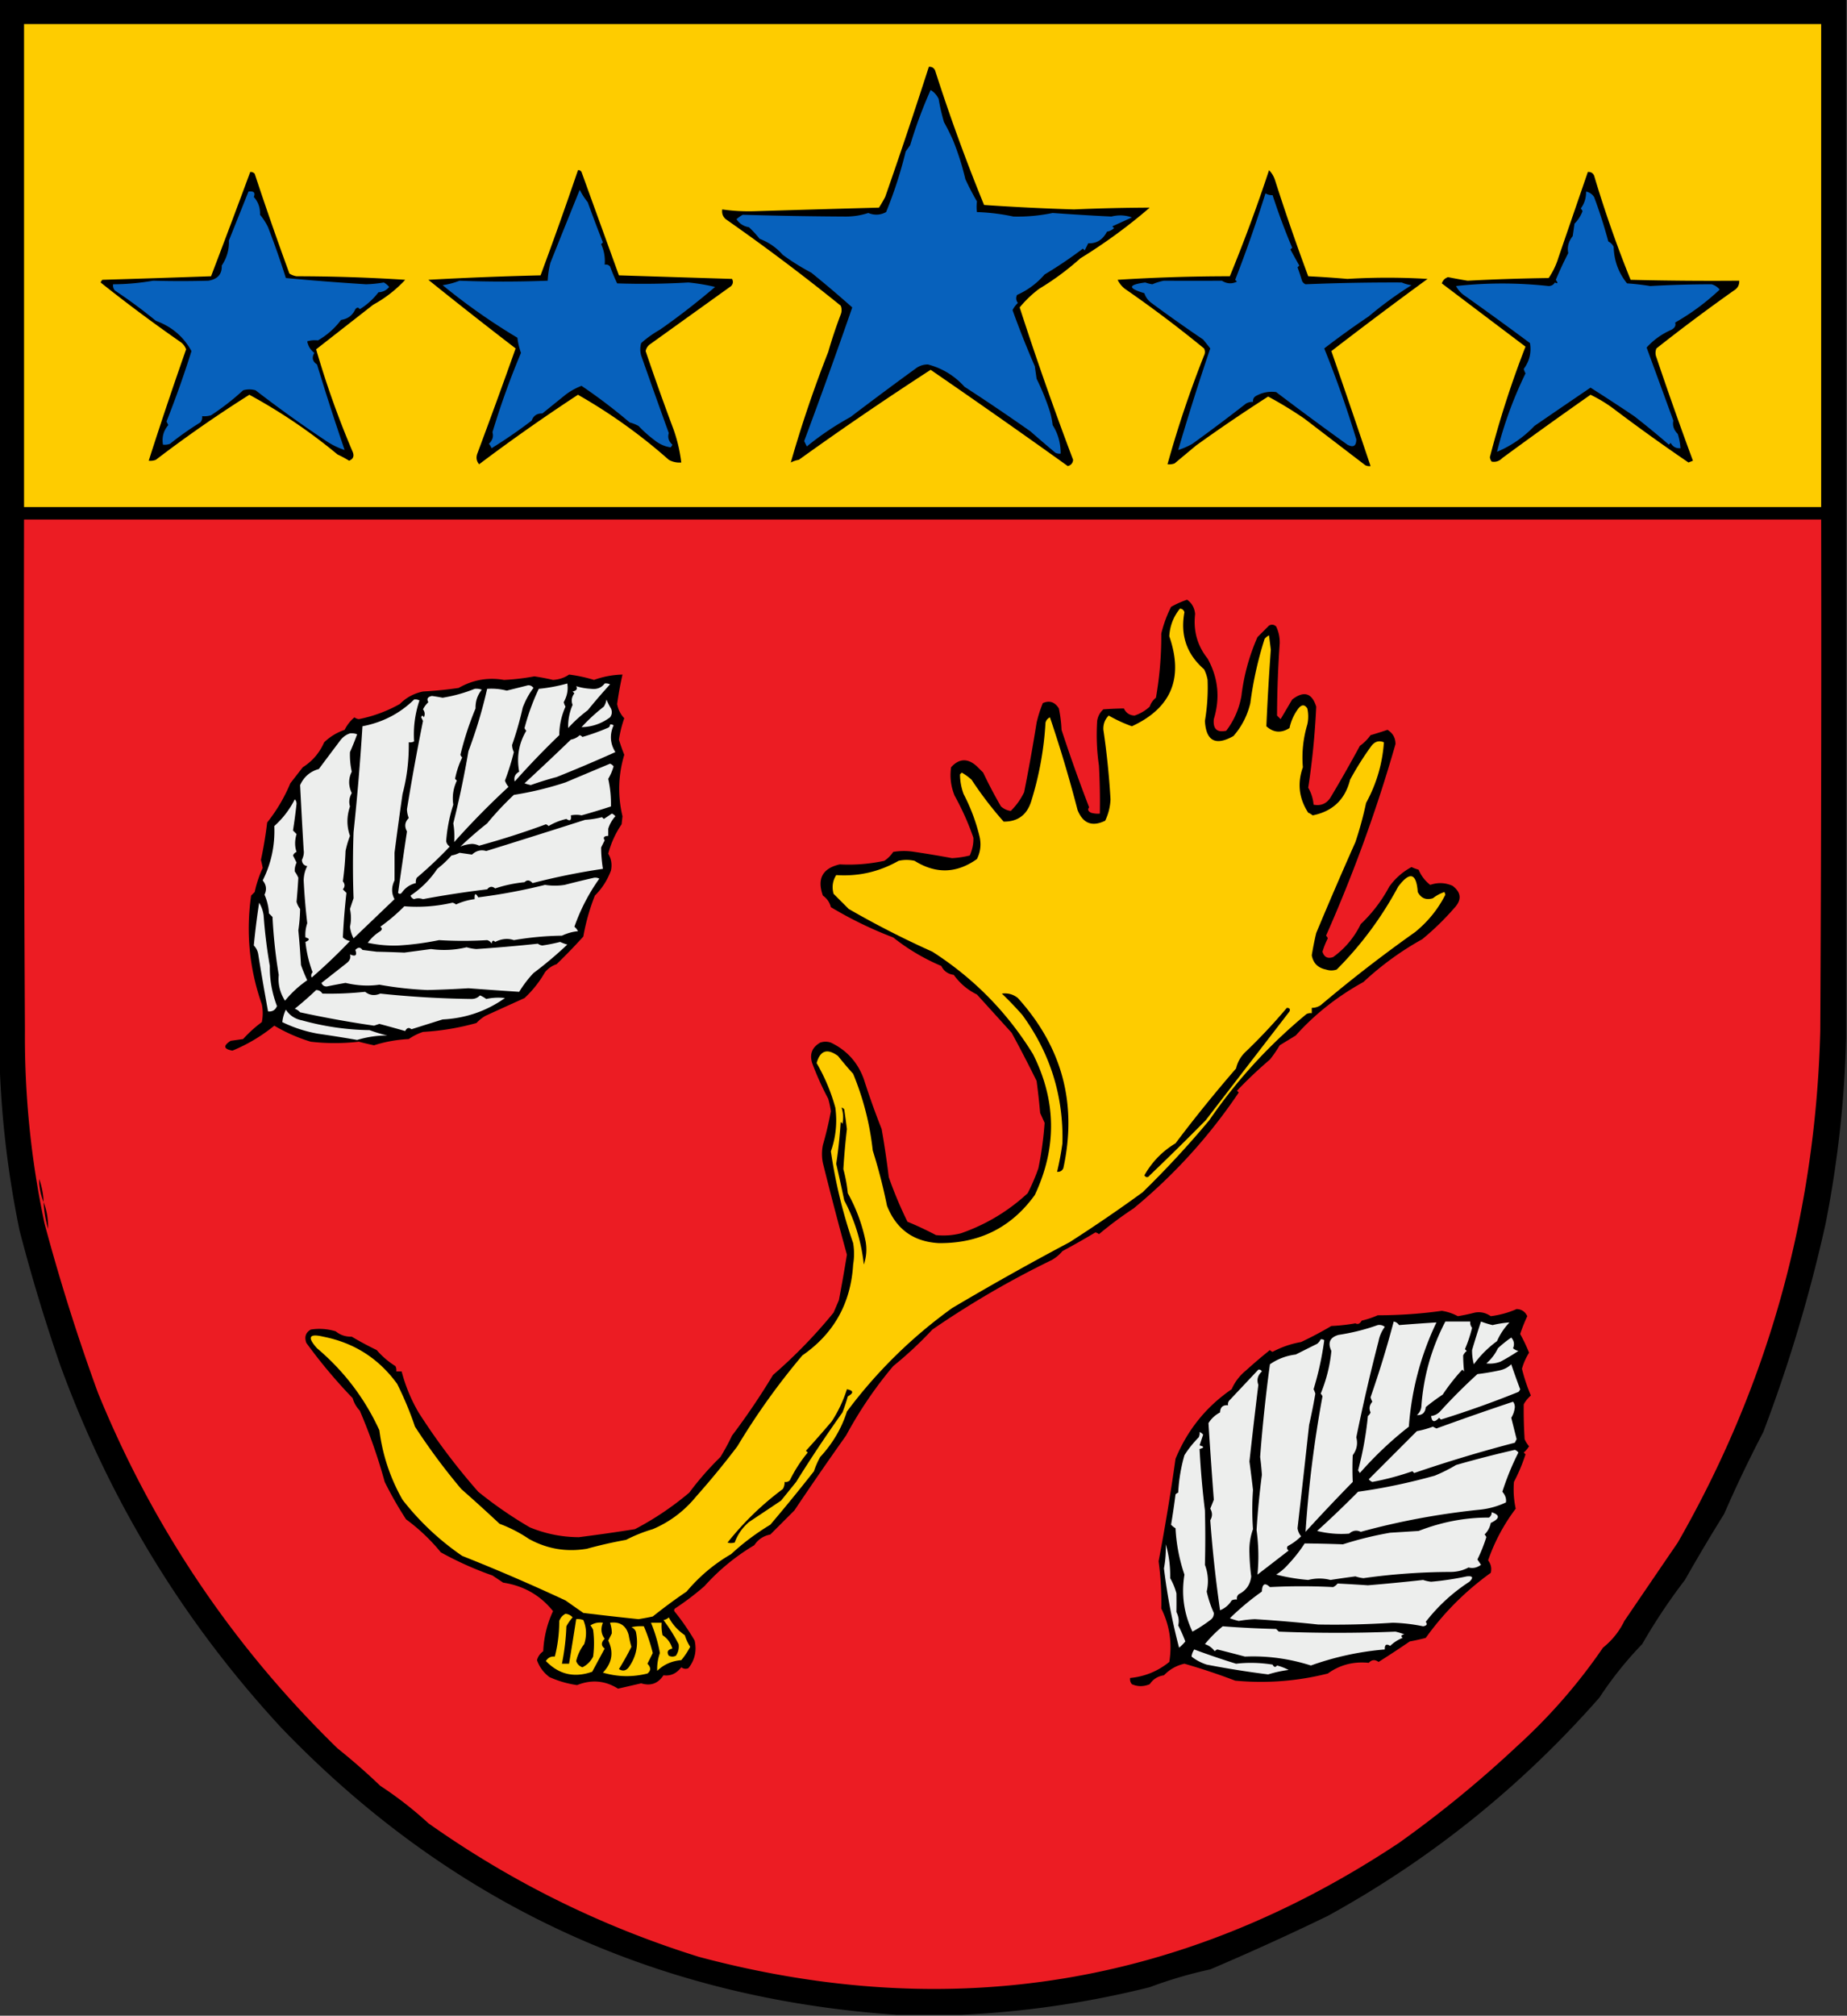 <svg xmlns="http://www.w3.org/2000/svg" width="1037" height="1131" style="shape-rendering:geometricPrecision;text-rendering:geometricPrecision;image-rendering:optimizeQuality;fill-rule:evenodd;clip-rule:evenodd"><rect width="100%" height="100%" fill="#333333" stroke="none"/><path style="opacity:1" d="M-.5-.5h1037v583c-.86 34.87-4.7 69.536-11.5 104a844.728 844.728 0 0 1-35 117 727.44 727.44 0 0 0-22 46 1026.968 1026.968 0 0 0-22 37 327.088 327.088 0 0 0-24 36 204.357 204.357 0 0 0-24 30c-43.826 49.85-94.659 90.69-152.5 122.5a1462.206 1462.206 0 0 1-66 30 247.94 247.94 0 0 0-34 10c-34.952 8.73-70.285 13.9-106 15.5h-36c-136.027-9.27-251.194-62.93-345.5-161-54.777-59.177-96.11-126.844-124-203a997.246 997.246 0 0 1-23-76C3.604 654.742-.229 618.742-.5 582.5V-.5z"/><path style="opacity:1" fill="#fecc00" d="M13.5 13.5h1009v271H13.5v-271z"/><path style="opacity:1" d="M521.5 37.5c1.624-.14 2.79.527 3.5 2a1028.002 1028.002 0 0 0 27.5 75.5 1295.04 1295.04 0 0 0 50.5 2.5c14.172-.612 28.339-.946 42.5-1-12.032 10.396-25.032 19.896-39 28.5a150.759 150.759 0 0 1-23 17 62.356 62.356 0 0 0-11 10.5 1852.878 1852.878 0 0 0 30 85.5c-.188 1.882-1.188 3.048-3 3.5a4932.244 4932.244 0 0 0-77-54 1878.154 1878.154 0 0 0-74 50.5 15.256 15.256 0 0 0-4.5 1.5c5.942-20.824 12.942-41.49 21-62a270.676 270.676 0 0 1 7-21c.667-1.667.667-3.333 0-5a1140.5 1140.5 0 0 0-64.5-48.5c-1.655-1.444-2.322-3.278-2-5.5 5.958.871 12.124 1.204 18.5 1 23.336-.704 46.502-1.371 69.5-2a76.716 76.716 0 0 0 3.5-6 3127.424 3127.424 0 0 0 24.5-73z"/><path style="opacity:1" fill="#0761bc" d="M522.5 50.5c1.933 1.142 3.433 2.808 4.5 5 .746 4.396 1.746 8.73 3 13a135.417 135.417 0 0 1 5 10 148.904 148.904 0 0 1 7 22 145.97 145.97 0 0 0 6.5 12.5c-.245 2.089-.245 4.089 0 6a115.186 115.186 0 0 1 20.5 2.5c7.241.19 14.574-.476 22-2 10.934.789 21.934 1.456 33 2 3.947-1.005 7.781-.838 11.5.5l-11 5 1 1c-1.123 1.044-2.456 1.71-4 2-2.379 4.559-5.879 6.726-10.5 6.5l-2 4-1-1a235.718 235.718 0 0 1-21.5 14.5c-4.327 4.998-9.494 8.831-15.5 11.5-.72 1.612-.554 3.112.5 4.5a13.92 13.92 0 0 0-3 4 499.057 499.057 0 0 0 12.5 31.5l1 7a136.237 136.237 0 0 1 7 17 43.073 43.073 0 0 1 2 9c3.04 4.818 4.54 10.151 4.5 16a4.934 4.934 0 0 1-3-.5 870.722 870.722 0 0 1-14-12 1170.178 1170.178 0 0 0-37-25c-5.601-6.199-12.434-10.366-20.5-12.5-2.389-.018-4.556.649-6.5 2a2003.67 2003.67 0 0 0-37 27.5c-8.783 4.818-16.95 10.318-24.5 16.5l-1.5-3a3423.681 3423.681 0 0 0 27-75 635.83 635.83 0 0 0-23-19.5 129.308 129.308 0 0 1-16-10c-3.584-4.083-7.917-7.083-13-9a55.738 55.738 0 0 0-6-6.5c-2.97-.495-5.304-1.995-7-4.5a20.499 20.499 0 0 1 3.5-2.5c19.124.568 38.29.902 57.5 1 4.45.04 8.784-.627 13-2 3.444 1.396 6.778 1.23 10-.5a238.056 238.056 0 0 0 11-34c.84-1.171 1.673-2.338 2.5-3.5a256.015 256.015 0 0 1 11.5-31z"/><path style="opacity:1" d="M324.5 95.5c.876-.13 1.543.203 2 1l21 58c21.232.672 42.398 1.339 63.5 2 .781 1.444.614 2.777-.5 4l-46 33a6.201 6.201 0 0 0-2 3.5 1400.679 1400.679 0 0 0 15.5 43.5 85.833 85.833 0 0 1 4.5 19c-2.489.202-4.823-.298-7-1.5a303.495 303.495 0 0 0-51-36.5 1032.894 1032.894 0 0 0-55.5 39c-1.487-1.772-1.82-3.772-1-6a3815.049 3815.049 0 0 0 21.5-59 2714.308 2714.308 0 0 1-49-38.5c20.895-1.167 41.895-2 63-2.5a2273.089 2273.089 0 0 0 21-59zM712.5 95.5c1.617 1.62 2.784 3.62 3.5 6a1214.277 1214.277 0 0 0 18.5 53.5c7.343.363 14.677.863 22 1.5a373.267 373.267 0 0 1 45 0 2631.343 2631.343 0 0 0-54 40.5 7386.17 7386.17 0 0 1 22 64.5 4.934 4.934 0 0 1-3-.5 35131.24 35131.24 0 0 1-34-26 218.2 218.2 0 0 0-20.5-12.5 912.471 912.471 0 0 0-40.5 27.5l-12 10a8.43 8.43 0 0 1-4 .5 605.236 605.236 0 0 1 20.5-61c.667-1.333.667-2.667 0-4a675.738 675.738 0 0 0-44.5-33.5 14.506 14.506 0 0 1-4-5 1003.676 1003.676 0 0 1 63-2 903.183 903.183 0 0 0 22-59.5zM140.5 96.5c.996-.086 1.829.248 2.5 1a1857.94 1857.94 0 0 0 19.5 56 10.258 10.258 0 0 0 4 1.5c20.423.023 40.756.69 61 2-5.198 5.611-11.198 10.277-18 14l-32 25a505.11 505.11 0 0 0 20.5 57.5c.986 2.425.319 4.091-2 5a60.236 60.236 0 0 0-6.5-3.5 308.229 308.229 0 0 0-49.5-33.5A709.314 709.314 0 0 0 87.5 258a8.43 8.43 0 0 1-4 .5c6.7-20.931 13.7-41.765 21-62.5-.601-1.605-1.601-2.938-3-4a845.025 845.025 0 0 1-45-33.5 3.646 3.646 0 0 1 1-1.5 9928.018 9928.018 0 0 0 61-2 6456.72 6456.72 0 0 0 22-58.5zM891.5 96.5c1.624-.14 2.79.527 3.5 2a656.1 656.1 0 0 0 20.5 58.5c20.331.5 40.664.667 61 .5.107 2.403-.893 4.236-3 5.5a1028.661 1028.661 0 0 0-43.5 32.5c-.667 1.667-.667 3.333 0 5a1988.043 1988.043 0 0 0 20.5 58l-2.5 1a1045.976 1045.976 0 0 1-42.5-30.5 79.065 79.065 0 0 0-12.5-7.5 2735.703 2735.703 0 0 0-49.5 35.5c-1.712 1.751-3.712 2.418-6 2a4.933 4.933 0 0 1-1-2.5 545.463 545.463 0 0 1 20-62 52074.387 52074.387 0 0 1-47-35.5c.576-1.714 1.743-2.881 3.5-3.5a263.81 263.81 0 0 0 11 2 1207.61 1207.61 0 0 1 45.5-1.5 42.17 42.17 0 0 0 5.5-11.5c5.511-16.07 11.011-32.07 16.5-48z"/><path style="opacity:1" fill="#0761bc" d="M325.5 106.5a40.25 40.25 0 0 0 4.5 7 764.602 764.602 0 0 0 8.5 22.5l-1 1c1.683 3.62 2.35 7.454 2 11.5 1.175-.219 2.175.114 3 1a120.499 120.499 0 0 0 4 9.5c13.336.444 26.669.278 40-.5a111.392 111.392 0 0 1 15 2.5c-10.42 8.86-20.753 16.86-31 24a60.316 60.316 0 0 0-10.5 7.5 12.494 12.494 0 0 0 0 7 5116.61 5116.61 0 0 0 15.5 43.5c-.756 2.389-.089 4.555 2 6.5a3.647 3.647 0 0 1-1 1.5c-3.27-.463-6.27-1.796-9-4a71.11 71.11 0 0 1-9-8 22.981 22.981 0 0 0-5-2 310.074 310.074 0 0 0-27-20.5 35.983 35.983 0 0 0-9 5c-4.344 3.503-8.677 7.003-13 10.5-3.001-.094-5.001 1.239-6 4a280.149 280.149 0 0 1-22.5 15.5 9.454 9.454 0 0 0-1.5-2.5c2.042-1.941 2.708-4.108 2-6.5a448.748 448.748 0 0 1 16-44.5 38.822 38.822 0 0 1-2-8.5c-14.583-8.708-28.583-18.542-42-29.5a40.703 40.703 0 0 0 9.5-2.5c16.156.629 32.656.629 49.5 0a52.016 52.016 0 0 1 1.5-10 7930.212 7930.212 0 0 1 16.5-41zM139.5 107.5c3.023-.395 4.023.605 3 3 2.484 2.794 3.651 6.127 3.5 10a33.949 33.949 0 0 1 4.5 7 482.806 482.806 0 0 1 10 28.5c15.06 1.401 30.06 2.568 45 3.5a69.634 69.634 0 0 0 10-1 10.756 10.756 0 0 1 3 2.5c-1.526 1.887-3.526 2.887-6 3-2.98 3.851-6.48 7.018-10.5 9.5-.741-1.141-1.575-1.141-2.5 0-1.556 3.448-4.223 5.448-8 6-3.567 4.736-7.9 8.569-13 11.5-2.087-.218-4.087-.051-6 .5.509 2.722 1.843 4.888 4 6.5-1.568 2.631-1.068 4.797 1.5 6.5a1446.899 1446.899 0 0 0 15.5 48c-3.881-1.274-7.548-3.107-11-5.5a691.098 691.098 0 0 1-39-28 12.494 12.494 0 0 0-7 0 138.196 138.196 0 0 1-18 14 12.93 12.93 0 0 1-5 .5c.17 1.322-.163 2.489-1 3.5-6.271 3.896-11.938 7.896-17 12a8.43 8.43 0 0 1-4 .5c-.692-4.221.308-7.887 3-11l-1-2c5.246-13.291 9.913-26.458 14-39.5-4.469-8.127-11.136-13.794-20-17a285.777 285.777 0 0 0-23-17c-.837-1.011-1.17-2.178-1-3.5 7.367-.018 14.867-.685 22.5-2 10.269.282 20.602.282 31 0 5.209-.852 7.709-3.685 7.5-8.5 2.906-4.407 4.239-9.073 4-14l11-27.5zM890.5 107.5c1.871.359 3.371 1.359 4.5 3a281.894 281.894 0 0 1 8 25 6.547 6.547 0 0 1 3 3c.207 7.729 2.707 14.562 7.5 20.5 4.363.29 8.696.79 13 1.5a611.045 611.045 0 0 1 34.5-1c1.845.55 3.345 1.55 4.5 3-7.544 7.119-15.878 13.285-25 18.5.561 1.566-.106 2.899-2 4-5.468 2.383-10.135 5.717-14 10a56838.545 56838.545 0 0 1 15 41c-.579 2.74.254 5.24 2.5 7.5a34.033 34.033 0 0 1 1.5 8c-2.493.171-4.326-.829-5.5-3l-1 1a478.976 478.976 0 0 0-19.5-16 1074.012 1074.012 0 0 0-24.5-16 6399.13 6399.13 0 0 0-31.5 21.5c-6.055 6.348-13.055 11.181-21 14.5 3.769-15.15 9.103-29.817 16-44a11.456 11.456 0 0 1-1-2.5c3.228-4.348 4.395-9.181 3.5-14.5a2028.237 2028.237 0 0 0-36.5-26.5 14.488 14.488 0 0 1-5-5.5c17.203-1.907 34.536-1.907 52 0 1.529-.029 2.696-.696 3.5-2 1.666.84 1.833.34.5-1.5a218.328 218.328 0 0 1 7-15c-.686-3.417.147-6.584 2.5-9.5l1-7a19.347 19.347 0 0 0 4.5-7 3.647 3.647 0 0 0-1-1.5c2.058-2.742 3.058-5.909 3-9.5zM710.5 108.5c1.208.734 2.541 1.067 4 1 3.321 10.233 6.987 20.067 11 29.5l-1 1a772.334 772.334 0 0 0 5 9l-1 1a121.805 121.805 0 0 1 2.5 7.5c.388.928 1.055 1.595 2 2a1204.663 1204.663 0 0 1 54-1 20.431 20.431 0 0 0 5.5 1.5 212.417 212.417 0 0 0-24 17.5 490.945 490.945 0 0 0-25 18 601.846 601.846 0 0 1 18 51c-.002 3.778-1.669 4.778-5 3a1847.173 1847.173 0 0 1-40-29.5c-3.851-.522-7.518.145-11 2-1.473.71-2.14 1.876-2 3.5a6.846 6.846 0 0 0-4 1 993.203 993.203 0 0 1-30 22.5 41.002 41.002 0 0 1-8 3.5 1408.329 1408.329 0 0 1 18-57 213.957 213.957 0 0 0-4-5 869.292 869.292 0 0 1-29-20.5c-1.922-1.42-3.255-3.253-4-5.5-9.422-2.748-9.256-4.748.5-6 1.301.46 2.634.794 4 1a30.768 30.768 0 0 1 6.5-2c11.318.071 22.151.071 32.5 0 2.844 1.771 5.678 1.937 8.5.5l-1-1a775.986 775.986 0 0 0 17-48.5z"/><path style="opacity:1" fill="#ec1c23" d="M13.5 291.5h1009c.17 95.667 0 191.334-.5 287-2.68 102.948-29.345 198.615-80 287a24848.326 24848.326 0 0 0-30 44c-2.832 5.843-6.832 10.843-12 15-13.947 20.36-30.113 38.86-48.5 55.5a639.188 639.188 0 0 1-66 54c-120.854 80.25-251.854 101.59-393 64-54.72-17.03-105.387-42.03-152-75a209.172 209.172 0 0 0-27-21 360.106 360.106 0 0 0-24-21C130.831 923.828 85.998 857.328 55 781.5a1124.13 1124.13 0 0 1-30-95 503.334 503.334 0 0 1-11-108c-.5-95.666-.667-191.333-.5-287z"/><path style="opacity:1" d="M666.5 336.5c2.665 1.863 4.165 4.53 4.5 8-1.092 9.459 1.241 17.793 7 25 5.968 10.782 7.134 22.116 3.5 34-.534 5.501 1.799 7.667 7 6.5 4.38-5.799 7.213-12.299 8.5-19.5 1.338-11.362 4.338-22.362 9-33l6.5-6.5c1.444-.781 2.777-.614 4 .5 1.41 3 2.077 6.167 2 9.5a604.84 604.84 0 0 0-1.5 40.5l2 2c2.151-3.629 4.318-7.296 6.5-11 6.565-5.055 11.065-3.722 13.5 4-.725 15.501-2.225 30.668-4.5 45.5a22.143 22.143 0 0 1 3 9.5c4.094.795 7.261-.538 9.5-4 5.7-9.538 11.2-19.205 16.5-29a25.658 25.658 0 0 0 6-6 233.115 233.115 0 0 0 9.5-3c3.007 1.835 4.507 4.502 4.5 8a826.707 826.707 0 0 1-39 107.5c.457.414.791.914 1 1.5a45.699 45.699 0 0 0-3 7.5c.969 3.075 2.969 4.075 6 3 6.679-4.833 11.846-11 15.5-18.5a82.226 82.226 0 0 0 16-21c3.318-4.642 7.485-8.309 12.5-11a28.931 28.931 0 0 0 4 1.5c1.425 3.422 3.592 6.255 6.5 8.5 4.25-1.452 8.417-1.286 12.5.5 4.982 3.757 5.315 7.924 1 12.5a148.685 148.685 0 0 1-18 17.5c-11.902 6.606-22.902 14.606-33 24-14.729 8.138-27.396 18.138-38 30l-9 5.5a71.083 71.083 0 0 1-5.5 8 240.905 240.905 0 0 0-18.5 17.5l1 1c-16.477 24.481-36.143 46.147-59 65a211.25 211.25 0 0 0-19.5 14.5 3.943 3.943 0 0 0-2-1 492.349 492.349 0 0 1-18.5 10.5 21.53 21.53 0 0 1-6 5 513.248 513.248 0 0 0-67 39 214.759 214.759 0 0 1-22 20.5c-10.065 11.945-18.898 24.945-26.5 39a1920.154 1920.154 0 0 0-29 42L432.5 861c-3.856.758-6.856 2.758-9 6a119.469 119.469 0 0 0-28 23 153.113 153.113 0 0 1-16.5 12.5c-.667.667-.667 1.333 0 2a130.76 130.76 0 0 1 11 16c1.29 5.772.123 10.939-3.5 15.5-1.399.595-2.732.428-4-.5-2.682 3.519-6.015 5.019-10 4.5-3.055 4.637-7.221 6.137-12.5 4.5l-13 3c-7.263-4.569-14.93-5.236-23-2a57.78 57.78 0 0 1-15.5-4.5c-3.332-2.489-5.666-5.656-7-9.5.548-2.056 1.714-3.723 3.5-5 .357-7.929 2.191-15.429 5.5-22.5-7.113-8.899-16.447-14.233-28-16l-6-4a189.345 189.345 0 0 1-29-13 105.76 105.76 0 0 0-19.5-18.5c-4.4-6.743-8.4-13.743-12-21a307.024 307.024 0 0 0-14-40c-1.889-1.983-3.222-4.316-4-7a294.469 294.469 0 0 1-26-31c-1.212-3.334-.379-5.834 2.5-7.5a31.317 31.317 0 0 1 14 1c2.544 2.093 5.544 3.093 9 3a177.898 177.898 0 0 0 14 7.5 45.297 45.297 0 0 0 10.5 9c.483.948.649 1.948.5 3h3a91.069 91.069 0 0 0 9.5 23 363.52 363.52 0 0 0 33.5 44.5 229.384 229.384 0 0 0 29 20c8.838 3.63 18.005 5.463 27.5 5.5a982.962 982.962 0 0 0 31.5-4.5 168.372 168.372 0 0 0 30.5-20.5 168.903 168.903 0 0 1 17.5-20 131.205 131.205 0 0 0 6.5-12 392.707 392.707 0 0 0 23-34 281.204 281.204 0 0 0 34-35l3-7a941.07 941.07 0 0 0 4.5-25.5 2154.47 2154.47 0 0 1-13.5-51.5 25.238 25.238 0 0 1 0-10 200.07 200.07 0 0 0 4.5-19 52.946 52.946 0 0 0-1.5-7 162.92 162.92 0 0 1-9-20c-1.567-5.033-.067-8.867 4.5-11.5 2-.667 4-.667 6 0 8.956 4.291 15.123 11.124 18.5 20.5a439.318 439.318 0 0 0 10 28 499.186 499.186 0 0 1 4 27 225.412 225.412 0 0 0 10.5 25 183.576 183.576 0 0 1 16 7.5c4.708.496 9.375.162 14-1 14.096-4.913 26.596-12.413 37.5-22.5a110.355 110.355 0 0 0 6-14 192.04 192.04 0 0 0 3.5-25.5c-.829-1.816-1.663-3.649-2.5-5.5a392.715 392.715 0 0 0-2-18 757.676 757.676 0 0 0-14-27 38908.81 38908.81 0 0 0-19.5-21.5c-5.215-2.542-9.549-6.209-13-11-3.257-.455-5.591-2.121-7-5-9.785-4.142-18.785-9.475-27-16a220.8 220.8 0 0 1-35-17c-.69-2.696-2.19-4.863-4.5-6.5-3.353-9.481-.187-15.315 9.5-17.5 8.268.456 16.602-.21 25-2 2-1.333 3.667-3 5-5 4-.667 8-.667 12 0a552.335 552.335 0 0 1 21 3.5 52.141 52.141 0 0 0 10-1.5c1.499-3.482 2.165-6.815 2-10a148.258 148.258 0 0 0-10.5-23.5c-2.129-5.162-2.796-10.495-2-16 4.526-5.021 9.359-5.187 14.5-.5l3.5 3.5a258.46 258.46 0 0 0 10 19c1.71 1.445 3.544 2.278 5.5 2.5a37.02 37.02 0 0 0 7.5-10.5 1002.183 1002.183 0 0 0 7-39 70.807 70.807 0 0 1 3.5-11c3.751-1.639 6.751-.639 9 3a74.086 74.086 0 0 1 1.5 12 887.663 887.663 0 0 0 15.5 43.5c-.958 1.147-.625 2.147 1 3a12.93 12.93 0 0 0 5 .5c.166-9.006 0-18.006-.5-27-1.195-8.026-1.528-16.36-1-25 .423-2.633 1.59-4.799 3.5-6.5a211.62 211.62 0 0 1 11.5-.5c1.201 2.535 3.201 3.868 6 4a23.499 23.499 0 0 0 8.5-5 10.502 10.502 0 0 1 3.5-5c2.074-11.801 3.074-23.801 3-36a70.72 70.72 0 0 1 5.5-15c2.974-1.659 5.974-2.992 9-4z"/><path style="opacity:1" fill="#fecc00" d="M662.5 341.5c1.25.077 2.083.744 2.5 2-2.39 12.893 1.277 23.56 11 32a20.64 20.64 0 0 1 2 6 111.315 111.315 0 0 1-1.5 23c.647 11.298 5.98 14.132 16 8.5 4.675-5.334 7.842-11.5 9.5-18.5a206.007 206.007 0 0 1 8-36 7.248 7.248 0 0 1 2.5-2l1 8a1545.895 1545.895 0 0 0-2.5 43c4.002 3.622 8.335 3.956 13 1a27.538 27.538 0 0 1 5-11c1.851-2.281 3.518-2.281 5 0 .667 3 .667 6 0 9-2.358 7.915-3.191 15.915-2.5 24-3.208 9.001-2.208 17.501 3 25.5.916.374 1.75.874 2.5 1.5 11.243-2.243 18.243-8.91 21-20a171.322 171.322 0 0 1 12-19c1.946-2.494 4.279-3.161 7-2-.84 12.02-4.174 23.353-10 34a204.809 204.809 0 0 1-6 22 2367.406 2367.406 0 0 0-22 51c-.994 4.133-1.828 8.3-2.5 12.5.78 4.418 3.446 7.084 8 8 2 .667 4 .667 6 0 13.715-13.735 25.215-29.235 34.5-46.5 6.561-8.699 10.227-7.699 11 3 1.861 3.507 4.695 4.673 8.5 3.5a21.458 21.458 0 0 1 6.5-3.5l.5 1.5c-4.102 8.119-9.769 15.119-17 21a784.144 784.144 0 0 0-53 41c-1.525 1.009-3.192 1.509-5 1.5v3a4.934 4.934 0 0 0-3 .5c-21.003 17.332-39.169 37.165-54.5 59.5a539.436 539.436 0 0 1-37.5 40.5 831.39 831.39 0 0 1-41 28 1591.141 1591.141 0 0 0-66 37c-22.739 16.408-42.406 35.741-59 58-2.969 9.4-7.969 17.9-15 25.5a45.225 45.225 0 0 0-3.5 8 1003.754 1003.754 0 0 1-24.5 30c-7.988 4.806-15.321 10.306-22 16.5-9.479 5.466-17.812 12.466-25 21a294.54 294.54 0 0 0-19 14 169.595 169.595 0 0 1-8 1.5 1688.949 1688.949 0 0 1-31-3.5l-10-7a1068.445 1068.445 0 0 0-58-25 148.826 148.826 0 0 1-33.5-31.5c-6.901-12.137-11.234-25.137-13-39-8.209-17.887-19.876-33.221-35-46-5.641-6.231-4.475-8.398 3.5-6.5 17.341 3.416 31.174 12.249 41.5 26.5a189.7 189.7 0 0 1 10 24 351.328 351.328 0 0 0 26 35 935.228 935.228 0 0 1 21.5 19.5 77.364 77.364 0 0 1 16.5 8.5c10.175 5.595 21.009 7.429 32.5 5.5a250.41 250.41 0 0 1 22-5 85.067 85.067 0 0 1 15-6c9.61-4.076 17.777-10.243 24.5-18.5a459.141 459.141 0 0 0 23-28 390.11 390.11 0 0 1 36.5-51c17.693-12.245 27.193-29.245 28.5-51 .667-4 .667-8 0-12-5.776-16.685-9.943-33.851-12.5-51.5 2.799-7.935 3.633-16.102 2.5-24.5a104.54 104.54 0 0 0-10.5-25c1.968-7.101 5.968-8.434 12-4a212.588 212.588 0 0 0 8.5 10 156.358 156.358 0 0 1 11 43 304.66 304.66 0 0 1 8 31c5.184 13.184 14.851 20.184 29 21 22.837.249 40.837-8.751 54-27 12.472-26.515 12.139-52.848-1-79-14.414-23.415-33.248-42.582-56.5-57.5a518.66 518.66 0 0 1-47-24l-8.5-8.5c-1.023-3.817-.523-7.317 1.5-10.5 12.471.843 24.137-1.824 35-8 3-.667 6-.667 9 0 11.922 7.457 23.589 7.124 35-1 1.978-3.933 2.478-8.1 1.5-12.5a104.267 104.267 0 0 0-9-24c-1.323-3.608-1.989-7.275-2-11l1-1a32.364 32.364 0 0 1 5.5 4 204.2 204.2 0 0 0 18 23.5c7.947.068 13.114-3.766 15.5-11.5a182.752 182.752 0 0 0 8-44c.368-1.41 1.201-2.41 2.5-3a748.28 748.28 0 0 1 15.5 52c3.014 7.546 8.18 9.546 15.5 6a30.46 30.46 0 0 0 3-12 442.714 442.714 0 0 0-4-39c-.16-3.196.84-5.863 3-8a79.691 79.691 0 0 0 13 6c22.127-10.199 29.127-27.033 21-50.5.337-5.849 2.337-11.015 6-15.5z"/><path style="opacity:1" d="M319.5 378.5a80.048 80.048 0 0 1 14 3c5.107-1.852 10.44-2.852 16-3a197.259 197.259 0 0 0-3 16.5c.536 3.072 1.87 5.739 4 8a64.61 64.61 0 0 0-3 12 98.206 98.206 0 0 0 3 8.5c-3.431 11.428-3.764 22.928-1 34.5l-.5 4.5a52.734 52.734 0 0 0-7.5 16.5c1.744 2.963 2.244 6.129 1.5 9.5-2.018 5.387-5.018 10.053-9 14a117.393 117.393 0 0 0-6.5 23 330.337 330.337 0 0 1-15 15.5c-2.602.883-4.769 2.383-6.5 4.5-3.164 5.482-6.997 10.316-11.5 14.5a5750.88 5750.88 0 0 0-22 10 22.755 22.755 0 0 0-5 4 141.068 141.068 0 0 1-30 5 31.041 31.041 0 0 0-8 4c-6.729.339-13.229 1.506-19.5 3.5a157.827 157.827 0 0 1-8.5-2c-9.121 1.027-18.121 1.027-27 0a92.402 92.402 0 0 1-20.5-9 93.363 93.363 0 0 1-23.5 14c-4.986-.891-5.32-2.724-1-5.5l7-1a71.083 71.083 0 0 1 10.5-9.5 25.238 25.238 0 0 0 0-10c-6.976-19.836-8.976-40.169-6-61l2-2a63.577 63.577 0 0 1 4.5-13.5 54.49 54.49 0 0 0-1-4.5 227.264 227.264 0 0 0 3.5-21 91.767 91.767 0 0 0 13-22l7-9c5.409-3.413 9.409-8.079 12-14 3.288-3.16 7.121-5.493 11.5-7a21.569 21.569 0 0 1 5.5-7 4.933 4.933 0 0 0 2.5 1 77.474 77.474 0 0 0 23-8.5c3.622-3.645 7.956-5.978 13-7a219.322 219.322 0 0 0 20-2c7.963-4.558 16.463-6.058 25.5-4.5a124.342 124.342 0 0 0 17-2c3.533.518 7.033 1.184 10.5 2 3.364-.196 6.364-1.196 9-3z"/><path style="opacity:1" fill="#edeeed" d="M318.5 383.5c.6 3.493-.067 6.993-2 10.5.235.873.569 1.707 1 2.5-2.287 5.066-3.454 10.4-3.5 16a460.076 460.076 0 0 0-25 26c-.63-2.403.203-4.237 2.5-5.5-1.536-8.265-.203-15.931 4-23a3.647 3.647 0 0 1-1-1.5 125.67 125.67 0 0 1 8-22c5.559-.56 10.892-1.56 16-3zM339.5 383.5a4.934 4.934 0 0 1 3 .5 324.6 324.6 0 0 0-12.5 14.5 78.39 78.39 0 0 0-11 10 29.807 29.807 0 0 1 2.5-13c-.899-2.208-.565-4.374 1-6.5l-1-1c2.179-.442 2.845-1.442 2-3 2.623.836 5.456 1.336 8.5 1.5 3.168.394 5.668-.606 7.5-3z"/><path style="opacity:1" fill="#edeeed" d="M296.5 384.5c1.256-.039 2.256.461 3 1.5-2.502 3.333-4.502 6.999-6 11a188.315 188.315 0 0 1-6 21 9.839 9.839 0 0 0 1 4 137.214 137.214 0 0 1-5 16 11.068 11.068 0 0 0 2 3.5 446.554 446.554 0 0 0-30.5 31 42.832 42.832 0 0 0-.5-10.5 543.813 543.813 0 0 0 8.5-40.5c4.376-11.637 7.876-23.304 10.5-35 3.74-.259 7.406.074 11 1 4.123-1.011 8.123-2.011 12-3z"/><path style="opacity:1" fill="#edeeed" d="M266.5 386.5a8.43 8.43 0 0 1 4 .5c-2.441 3.011-3.607 6.511-3.5 10.5a172.7 172.7 0 0 0-8.5 26 3.647 3.647 0 0 0 1 1.5 49.703 49.703 0 0 0-4 12l1 1c-2.035 4.369-2.702 8.869-2 13.5a87.566 87.566 0 0 0-4 20.5c.259 1.261.926 2.261 2 3a230.55 230.55 0 0 1-18.5 17.5 4.934 4.934 0 0 0-.5 3c-3.287.764-5.954 2.597-8 5.5-.667.667-1.333.667-2 0a3620.881 3620.881 0 0 1 5-34.5c-1.54-2.791-1.206-5.291 1-7.5-.674-1.751-1.007-3.417-1-5a1294.14 1294.14 0 0 1 9-49.5l-1-2c.346-1.196.846-1.196 1.5 0 .72-1.612.554-3.112-.5-4.5a13.92 13.92 0 0 1 3-4c-1.071-1.825-.404-2.992 2-3.5a93.1 93.1 0 0 1 6 1c6.315-1.038 12.315-2.705 18-5zM232.5 392.5a4.934 4.934 0 0 1 3 .5c-2.508 7.551-3.508 15.218-3 23a4.934 4.934 0 0 1-3 .5c.14 10.14-1.027 19.807-3.5 29a2384.965 2384.965 0 0 0-4.5 33c.027 5.197.027 10.364 0 15.5-1.779 3.679-1.779 7.179 0 10.5-7.672 7.36-15.338 14.693-23 22a19.175 19.175 0 0 1-2-6.5c.723-3.138.723-6.471 0-10l2-6a523.476 523.476 0 0 1 0-37 1377.286 1377.286 0 0 0 5-59.5c11.347-2.171 21.014-7.171 29-15zM340.5 392.5a39.445 39.445 0 0 0 2.5 5c.798 1.759.631 3.426-.5 5-4.799 3.544-10.132 5.377-16 5.5a103.01 103.01 0 0 1 12.5-11.5 10.134 10.134 0 0 0 1.5-4zM342.5 406.5a2.428 2.428 0 0 1 2 .5c-2.309 5.156-1.976 10.156 1 15a846.527 846.527 0 0 1-33 14 183.49 183.49 0 0 0-14.5 4.5 23.577 23.577 0 0 1-3.5-1 1503.525 1503.525 0 0 0 26-24.5c1.921-.36 3.588-1.194 5-2.5a3.647 3.647 0 0 1 1.5 1 120.657 120.657 0 0 0 14-5c1.03-.336 1.53-1.003 1.5-2z"/><path style="opacity:1" fill="#edeeed" d="M196.5 411.5a8.43 8.43 0 0 1 4 .5 148.248 148.248 0 0 1-4 10c-.14 3.614.193 7.281 1 11-1.941 3.837-1.941 7.837 0 12-1.416 2.455-1.75 4.955-1 7.5-1.906 5.627-1.906 11.127 0 16.5a53.49 53.49 0 0 0-2.5 8.5 166.115 166.115 0 0 1-1.5 17c1.247 1.542 1.247 3.042 0 4.5l2 2a388.792 388.792 0 0 0-2 25c1.123 1.044 2.456 1.71 4 2a309.906 309.906 0 0 1-21.5 20.5c-.492-1.049-.326-2.049.5-3a68.41 68.41 0 0 1-4-17c2.491-1.041 2.491-1.874 0-2.5-.237-2.522.096-5.189 1-8a362.61 362.61 0 0 1-2-24c.068-2.95.734-5.617 2-8-1.91-.408-2.91-1.575-3-3.5.943-1.972 1.276-3.805 1-5.5a3463.725 3463.725 0 0 1-2-36.5c2.155-4.661 5.655-7.661 10.5-9a4938.237 4938.237 0 0 1 12-16c1.5-1.969 3.333-3.302 5.5-4zM342.5 428.5c.789.283 1.456.783 2 1.5a29.86 29.86 0 0 1-3 7 64.372 64.372 0 0 1 1.5 15.5 390.55 390.55 0 0 1-16.5 5c-1.826-.42-3.826-.42-6 0 .411 2.776-.422 3.443-2.5 2-3.634.842-6.968 2.176-10 4a3.647 3.647 0 0 0-1.5-1 452.38 452.38 0 0 1-37.5 12 9.839 9.839 0 0 0-4-1c-2.402.185-4.569.685-6.5 1.5a218.135 218.135 0 0 1 15-13 170.272 170.272 0 0 1 15-16 183.766 183.766 0 0 0 29-7 9223.24 9223.24 0 0 1 25-10.5zM165.5 448.5c.639.597.972 1.43 1 2.5a329.792 329.792 0 0 1-2 15l2 2c-1.068 3.607-1.068 6.94 0 10-.928.388-1.595 1.055-2 2l2 4c-.8 1.788-1.134 3.455-1 5a18.08 18.08 0 0 1 2 3.5 377.345 377.345 0 0 1-1 13.5 11.295 11.295 0 0 0 2 4 87.488 87.488 0 0 1-1 12 477.75 477.75 0 0 1 1.5 19.5 95.755 95.755 0 0 0 3.5 8.5 60.996 60.996 0 0 0-12.5 11.5c-2.848-4.553-4.014-9.386-3.5-14.5a284.484 284.484 0 0 1-3.5-32.5l-2-2a29.271 29.271 0 0 0-2.5-10.5c1.37-2.833 1.036-5.5-1-8 4.783-9.504 6.95-19.671 6.5-30.5 4.812-4.31 8.645-9.31 11.5-15zM343.5 456.5c.789.283 1.456.783 2 1.5a18.38 18.38 0 0 0-4 7v4c-2.383.065-3.05.898-2 2.5l-2 4c.011 3.835.345 7.835 1 12a376.458 376.458 0 0 0-39.5 8c-1.593-1.785-3.093-1.952-4.5-.5-5.768.569-11.268 1.735-16.5 3.5-1.635-1.349-3.135-1.182-4.5.5a556.152 556.152 0 0 0-36 5.5c-1.838-.612-3.505-.612-5 0-1-.333-1.667-1-2-2 6.051-4.051 11.051-9.051 15-15a58.533 58.533 0 0 0 8-7.5 15.256 15.256 0 0 0 4.5-1.5l7 1c2.384-2.206 5.051-2.873 8-2a6800.642 6800.642 0 0 0 55.5-17.5 51.727 51.727 0 0 0 9.5-1.5l1 1a97.551 97.551 0 0 0 4.5-3zM333.5 492.5a4.934 4.934 0 0 1 3 .5c-5.93 8.286-10.597 17.286-14 27a7.248 7.248 0 0 1 2 2.5c-2.911.233-5.911 1.066-9 2.5-9.071.128-18.071.961-27 2.5-3.3-1.151-6.8-.817-10.5 1-1.016-1.134-1.683-.801-2 1-.519-1.016-1.353-1.682-2.5-2-8.982.55-17.982.55-27 0a160.418 160.418 0 0 1-22.5 3c-5.768.244-11.601-.256-17.5-1.5 1.869-2.613 4.203-4.779 7-6.5 1.141-.925 1.141-1.759 0-2.5 4.91-3.511 9.41-7.344 13.5-11.5 9.017.727 18.017.06 27-2a3.943 3.943 0 0 1 2 1 35.28 35.28 0 0 1 10.5-3c-.171-3.297.495-3.631 2-1 12.43-1.552 24.93-3.886 37.5-7 3.756.578 7.423.578 11 0a589.456 589.456 0 0 1 16.5-4zM145.5 506.5c1.276 2.062 2.11 4.396 2.5 7a282.795 282.795 0 0 0 3.5 28.5c-.122 7.615 1.212 15.115 4 22.5-.921 2.256-2.588 3.256-5 3a1614.482 1614.482 0 0 1-5.5-32c-.304-1.941-1.137-3.607-2.5-5a422.9 422.9 0 0 1 3-24z"/><path style="opacity:1" fill="#edeeed" d="M314.5 528.5c1.266.59 2.599 1.09 4 1.5a216.061 216.061 0 0 1-19 16 64.256 64.256 0 0 0-8 10.5 2267.322 2267.322 0 0 1-28.5-2c-7.844.487-15.511.821-23 1a200.161 200.161 0 0 1-27-3c-6.06.892-12.394.559-19-1-3.511.613-7.011 1.28-10.5 2-1.5.047-2.5-.619-3-2l14-11c1.922-1.46 2.589-3.127 2-5 3.102 1.393 4.102.56 3-2.5 1.511-1.615 2.844-1.615 4 0l8 1c5.26.112 10.427.279 15.5.5l15-2c6.654.932 13.32.599 20-1 1.792.537 3.625.87 5.5 1a863.246 863.246 0 0 0 34.5-3 4.933 4.933 0 0 0 2.5 1 93.461 93.461 0 0 0 10-2zM177.5 555.5c1.517.011 2.684.677 3.5 2 7.819.19 15.819-.143 24-1 2.552 2.017 5.385 2.351 8.5 1a550.732 550.732 0 0 0 51 3c1.981.063 3.648-.604 5-2a18.08 18.08 0 0 1 3.5 2c3.558-.75 7.058-.917 10.5-.5-10.421 7.364-22.088 11.364-35 12-5.848 1.835-11.682 3.668-17.5 5.5-1.406-1.168-2.572-.835-3.5 1a852.619 852.619 0 0 0-14.5-4l-3 1a609.175 609.175 0 0 1-41.5-7.5 7.293 7.293 0 0 0-3-2 185.376 185.376 0 0 0 12-10.5z"/><path style="opacity:1" d="M562.5 557.5c3.393-.438 6.393.395 9 2.5 24.909 27.595 33.409 59.429 25.5 95.5-.71 1.473-1.876 2.14-3.5 2a170.357 170.357 0 0 0 3-16c.654-26.539-6.846-50.539-22.5-72a201.289 201.289 0 0 0-11.5-12zM722.5 565.5c1.528.017 2.028.684 1.5 2-15.69 20.351-31.356 40.684-47 61a1371.519 1371.519 0 0 1-31.5 31c-1 1.333-2 1.333-3 0 4.267-7.542 10.1-13.542 17.5-18a785.693 785.693 0 0 1 34-42c.788-3.463 2.454-6.463 5-9a313.885 313.885 0 0 0 23.5-25z"/><path style="opacity:1" fill="#edeeed" d="M160.5 566.5c2.073 3.216 5.073 5.216 9 6 12.558 3.485 25.225 5.318 38 5.5a76.933 76.933 0 0 0 10 3c-5.616-.03-11.283.803-17 2.5a756.933 756.933 0 0 0-22-3.5c-7.028-1.253-13.695-3.419-20-6.5a21.17 21.17 0 0 1 2-7z"/><path style="opacity:1" d="M472.5 621.5c.617.111 1.117.444 1.5 1 .547 3.66 1.047 7.327 1.5 11a401.859 401.859 0 0 0-2 22.5 83.355 83.355 0 0 1 2.5 13.5c4.708 8.454 8.041 17.454 10 27 .791 4.426.457 8.759-1 13-1.377-12.74-5.043-24.74-11-36a1255.564 1255.564 0 0 0-4.5-20.5c1.161-7.554 1.994-15.387 2.5-23.5l1 1c.634-3.055.468-6.055-.5-9zM24.5 674.5c-1.685-4.103-2.519-8.436-2.5-13a44.601 44.601 0 0 1 2.5 13zM24.5 674.5c1.782 4.756 2.615 9.756 2.5 15a65.636 65.636 0 0 1-2.5-15zM851.5 734.5c2.772.095 4.772 1.429 6 4a91.768 91.768 0 0 0-4 10 89.59 89.59 0 0 1 5 10.5 34.73 34.73 0 0 0-4 9 99.041 99.041 0 0 0 5 15c-1.893 1.751-3.226 3.418-4 5a259.7 259.7 0 0 0 .5 19.5 15.645 15.645 0 0 0 2.5 4 14.972 14.972 0 0 1-3 3.5l1 1a95.962 95.962 0 0 1-6.5 15.5c-.398 5.118-.065 10.118 1 15a104.997 104.997 0 0 0-15.5 29c1.606 2.09 2.106 4.424 1.5 7-14.167 10.167-26.333 22.333-36.5 36.5a108.394 108.394 0 0 1-9 2 527.404 527.404 0 0 1-17.5 11.5c-2.028-1.468-3.862-1.301-5.5.5-8.576-.867-16.242 1.133-23 6-17.065 4.308-34.399 5.641-52 4a356.857 356.857 0 0 0-28.5-9.5c-4.451.978-8.284 3.145-11.5 6.5-3.406.475-6.073 2.142-8 5-3.426 1.423-6.76 1.423-10 0-.837-1.011-1.17-2.178-1-3.5 8.238-.786 15.572-3.786 22-9 1.703-10.51.203-20.51-4.5-30 .189-8.714-.311-17.547-1.5-26.5a1203.647 1203.647 0 0 0 9.5-57.5c6.752-16.25 17.252-29.25 31.5-39 1.817-4.129 4.484-7.629 8-10.5a297.455 297.455 0 0 1 13.5-11.5c.414.457.914.791 1.5 1a53.207 53.207 0 0 1 16-5.5c5.793-2.73 11.46-5.73 17-9a99.101 99.101 0 0 0 13.5-1.5c1.364.758 2.531.258 3.5-1.5a49.887 49.887 0 0 0 9-3c12.393-.026 24.393-.86 36-2.5 3.15.467 6.15 1.467 9 3a107.125 107.125 0 0 0 9.5-2c3.163-.615 6.163.051 9 2 5.142-.658 9.976-1.991 14.5-4z"/><path style="opacity:1" fill="#edeeed" d="M782.5 741.5c1.235.221 2.235.888 3 2 6.888-.564 13.888-1.064 21-1.5-8.821 18.447-13.988 37.947-15.5 58.5-9.896 7.724-19.062 16.391-27.5 26l-1-1.5a188.889 188.889 0 0 0 5.5-30.5 4.457 4.457 0 0 0 1.5-2c-.984-2.098-.651-4.098 1-6a11.456 11.456 0 0 1-1-2.5 577.628 577.628 0 0 0 13-42.5zM811.5 741.5h14c-.17 1.322.163 2.489 1 3.5a76.201 76.201 0 0 1-4 12l1 1a7.248 7.248 0 0 0-2 2.5c.016 2.976.183 5.976.5 9l-1-1a113.053 113.053 0 0 0-11 14 121.286 121.286 0 0 0-9.5 7c-.317 3.157-1.984 4.657-5 4.5 1.393-1.171 2.227-2.671 2.5-4.5 1.159-16.971 5.659-32.971 13.5-48zM831.5 741.5a53.18 53.18 0 0 0 6.5 2 57.444 57.444 0 0 1 9.5-1.5 36.544 36.544 0 0 0-7 10.5c-5.054 3.678-9.387 8.011-13 13-.717-2.771-1.051-5.437-1-8a506.367 506.367 0 0 1 5-16zM773.5 743.5c1.478-.262 2.811.071 4 1-1.765 2.375-2.932 5.042-3.5 8a1026.86 1026.86 0 0 0-12.5 54c.938 3.591.272 6.924-2 10a167.477 167.477 0 0 0 0 15 1048.174 1048.174 0 0 0-26.5 28c1.649-25.194 4.816-50.527 9.5-76a3.647 3.647 0 0 0-1-1.5c3.214-7.831 5.214-15.831 6-24-2.183-4.593-.85-7.593 4-9 7.639-1.155 14.972-2.988 22-5.5zM848.5 750.5c1.6 1.798 1.934 3.798 1 6a6.802 6.802 0 0 0 3 1.5 122.108 122.108 0 0 1-10 6c-2.626.995-5.293 1.328-8 1a25.568 25.568 0 0 0 6.5-8.5 62.796 62.796 0 0 1 7.5-6zM741.5 751.5a2.428 2.428 0 0 1 2 .5 171.104 171.104 0 0 1-6 27.5c.431.793.765 1.627 1 2.5a327.34 327.34 0 0 1-3.5 17.5 9135.767 9135.767 0 0 1-6.5 58 9.201 9.201 0 0 0 2 4.5 31.095 31.095 0 0 1-7.5 5.5c-.617.949-.451 1.782.5 2.5a4372.864 4372.864 0 0 1-17.5 13.5c.817-8.291.651-16.624-.5-25a443.307 443.307 0 0 1 3-31 147.399 147.399 0 0 0-1-10 879.656 879.656 0 0 1 5.5-52c4.295-2.991 9.128-4.825 14.5-5.5 3.965-1.993 7.965-3.993 12-6 .881-.708 1.547-1.542 2-2.5zM848.5 765.5a422.553 422.553 0 0 0 5 14 3.647 3.647 0 0 1-1 1.5 557.129 557.129 0 0 1-43.5 15.5l-1-1c-2.601 2.804-4.101 2.471-4.5-1 1.933-.229 3.6-1.062 5-2.5a312.318 312.318 0 0 1 21-21 130.883 130.883 0 0 0 12-2c2.781-.522 5.115-1.689 7-3.5zM706.5 768.5c.876-.131 1.543.202 2 1-2.359 2.172-3.025 4.672-2 7.5a3795.35 3795.35 0 0 0-5 43 774.665 774.665 0 0 1 2 16 151.261 151.261 0 0 0 0 22c-1.546 4.312-2.213 8.812-2 13.5.101 4.355.434 8.688 1 13-.535 4.626-2.868 7.959-7 10-.886.825-1.219 1.825-1 3a4.934 4.934 0 0 0-3 .5c-1.555 2.555-3.722 4.388-6.5 5.5a735.661 735.661 0 0 1-5.5-50.5c1.28-2.132 1.28-4.298 0-6.5l2-5a3396.913 3396.913 0 0 1-3-43c1.608-2.563 3.775-4.563 6.5-6 .112-2.947 1.612-4.28 4.5-4-.219-1.175.114-2.175 1-3 5.411-5.74 10.744-11.406 16-17z"/><path style="opacity:1" d="M475.5 779.5c3.767.733 3.934 2.067.5 4a91.988 91.988 0 0 1-3 9 755.248 755.248 0 0 0-26 39l-8.5 10.5a4135.742 4135.742 0 0 1-18 12c-3.733 3.209-6.399 7.043-8 11.5-1.609.406-2.943.406-4 0a165.208 165.208 0 0 1 31-30 6.846 6.846 0 0 0 1-4c1.175.219 2.175-.114 3-1a77.953 77.953 0 0 1 10-15.5l-1-1a615.04 615.04 0 0 0 14.5-16.5 74.036 74.036 0 0 0 8.5-18z"/><path style="opacity:1" fill="#edeeed" d="M849.5 786.5c.647.774.98 1.774 1 3-.197 2.182-.864 4.182-2 6l3 12-1 2a786.811 786.811 0 0 0-56.5 17l-1-1a152.82 152.82 0 0 1-22.5 6 4.457 4.457 0 0 1-2-1.5l27-27a54.921 54.921 0 0 0 9-2.5l2 1a1655.3 1655.3 0 0 1 43-15zM673.5 803.5c.789.283 1.456.783 2 1.5l-2 6c2.667.667 2.667 1.333 0 2a501.884 501.884 0 0 0 3 34.5 576.464 576.464 0 0 1 0 30.5c1.842 4.898 2.176 9.898 1 15a63.393 63.393 0 0 0 4 12c.061 1.711-.606 3.044-2 4a78.697 78.697 0 0 1-10 6.5c-4.811-10.13-6.311-20.796-4.5-32a95.472 95.472 0 0 1-5-26 11.38 11.38 0 0 1-2.5-2 441 441 0 0 0 2.5-17 3.647 3.647 0 0 1 1.5-1c.379-7.227 1.546-14.227 3.5-21a60.058 60.058 0 0 1 8-10 4.934 4.934 0 0 0 .5-3zM850.5 813.5c.789.283 1.456.783 2 1.5a149.97 149.97 0 0 0-9 22c1.681 1.945 2.348 3.945 2 6a45.098 45.098 0 0 1-14 4c-23.171 2.344-45.671 6.511-67.5 12.5-2.298-1.127-4.465-.794-6.5 1-5.976.481-11.976-.019-18-1.5a568.953 568.953 0 0 0 23-22c13.968-1.919 28.302-4.919 43-9a88.86 88.86 0 0 0 12-6 619.638 619.638 0 0 1 33-8.5zM837.5 848.5c4.8 1.568 4.633 3.568-.5 6-.514 2.528-1.68 4.695-3.5 6.5.457.414.791.914 1 1.5a87.473 87.473 0 0 1-5 12.5l2 3c-2.25 1.652-4.583 2.152-7 1.5-3.058 1.641-6.392 2.474-10 2.5a357.164 357.164 0 0 0-49 3.5 21.537 21.537 0 0 1-4.5-1 553.955 553.955 0 0 0-14 2c-4.098-1.059-8.265-1.059-12.5 0a111.714 111.714 0 0 1-18-3 30.08 30.08 0 0 0 7-6 79.395 79.395 0 0 0 9-11.5c7.082.076 14.249.242 21.5.5a197.547 197.547 0 0 1 26.5-6.5l16-1c13.048-5.075 26.215-7.575 39.5-7.5 1.039-.744 1.539-1.744 1.5-3zM654.5 866.5c1.798 5.921 2.631 12.254 2.5 19a35.3 35.3 0 0 1 3.5 8.5 340.29 340.29 0 0 1 0 10.5c1.283 2.551 1.616 5.051 1 7.5a74.12 74.12 0 0 1 4 9 24.275 24.275 0 0 1-3.5 3.5c-3.797-14.332-6.631-29.166-8.5-44.5a59.73 59.73 0 0 0 1-13.5zM823.5 884.5c3.407-.375 3.907.625 1.5 3-9.497 6.168-17.664 13.668-24.5 22.5 1.024 1.367.524 2.2-1.5 2.5a98.683 98.683 0 0 0-17-2 489.948 489.948 0 0 1-42 1 780.074 780.074 0 0 0-35.5-3 71.977 71.977 0 0 0-9 1 43.145 43.145 0 0 1-5-1.5 147.854 147.854 0 0 1 18-15c.167-4.334 1.667-5.167 4.5-2.5a343.432 343.432 0 0 1 35.5 0 7.248 7.248 0 0 0 2.5-2c6.257.316 11.923.649 17 1a1153.76 1153.76 0 0 0 31-3c1.462.494 2.962.827 4.5 1a165.465 165.465 0 0 0 20-3z"/><path style="opacity:1" fill="#fecc00" d="M317.5 905.5c1.59.128 2.923.795 4 2a26.091 26.091 0 0 0-3.5 5c-.246 6.969-1.08 13.969-2.5 21h4a2505.624 2505.624 0 0 0 4-25 8.43 8.43 0 0 1 4 .5c1.838 4.299 2.005 8.799.5 13.5a25.01 25.01 0 0 0-4.5 9.5c.576 1.714 1.743 2.881 3.5 3.5 2.667-1.333 4.667-3.333 6-6 .667-5 .667-10 0-15a9.454 9.454 0 0 0-1.5-2.5c2.094-1.352 4.427-1.852 7-1.5-1.354 3.284-1.02 6.284 1 9-2.089 2.095-2.089 3.928 0 5.5l-7 13c-10.044 3.553-18.71 1.553-26-6 1.153-1.883 2.819-2.716 5-2.5 1.66-6.451 2.493-13.118 2.5-20 .69-1.85 1.856-3.184 3.5-4zM375.5 907.5c2.031 3.93 5.031 7.264 9 10a26.433 26.433 0 0 0 3 6.5 40.311 40.311 0 0 1-5 7.5c-5.322.436-9.822 2.436-13.5 6-.159-3.382.341-6.715 1.5-10a83.597 83.597 0 0 0-5-17h6c-.163 2.357.003 4.69.5 7 2.72 1.769 4.554 4.269 5.5 7.5-2.624.576-3.291 1.91-2 4 1.333.667 2.667.667 4 0 1.342-2.015 1.842-4.182 1.5-6.5a92.552 92.552 0 0 0-8.5-13.5c1.237-.232 2.237-.732 3-1.5zM342.5 910.5c5.574-.729 9.074 1.605 10.5 7a56.738 56.738 0 0 0 1.5 6.5 145.052 145.052 0 0 1-7 12.5c2.111 1.348 3.945 1.015 5.5-1 4.266-5.959 5.6-12.626 4-20-.5-1.167-1.333-2-2.5-2.5a24.935 24.935 0 0 1 7-.5 98.927 98.927 0 0 1 5 15l-3 6c2.031 2.057 2.031 3.89 0 5.5-8.386 2.106-16.719 1.94-25-.5 5.138-5.352 6.138-11.352 3-18l2-4c.037-1.822-.296-3.822-1-6z"/><path style="opacity:1" fill="#edeeed" d="M686.5 912.5a579.965 579.965 0 0 0 30 1.5l1.5 1.5c22.038.88 43.871.88 65.5 0 1.697.399 3.363.899 5 1.5-1.801.317-2.134.984-1 2a21.685 21.685 0 0 0-7 4.5c-2.12-1.372-3.12-.705-3 2-14.154 1.172-27.987 4.172-41.5 9-12.13-3.864-24.464-5.531-37-5a1033.91 1033.91 0 0 0-15.5-4 3.647 3.647 0 0 0-1.5 1c-1.42-1.922-3.253-3.255-5.5-4a70.852 70.852 0 0 1 10-10zM670.5 925.5a420.188 420.188 0 0 0 23.5 8c6.597-.781 13.431-.615 20.5.5.753 1.487 1.586 1.654 2.5.5 2.28.586 4.447 1.42 6.5 2.5a66.173 66.173 0 0 0-11.5 2.5 530.598 530.598 0 0 1-34.5-5.5 27.065 27.065 0 0 1-8.5-4.5c.143-1.365.643-2.698 1.5-4z"/></svg>